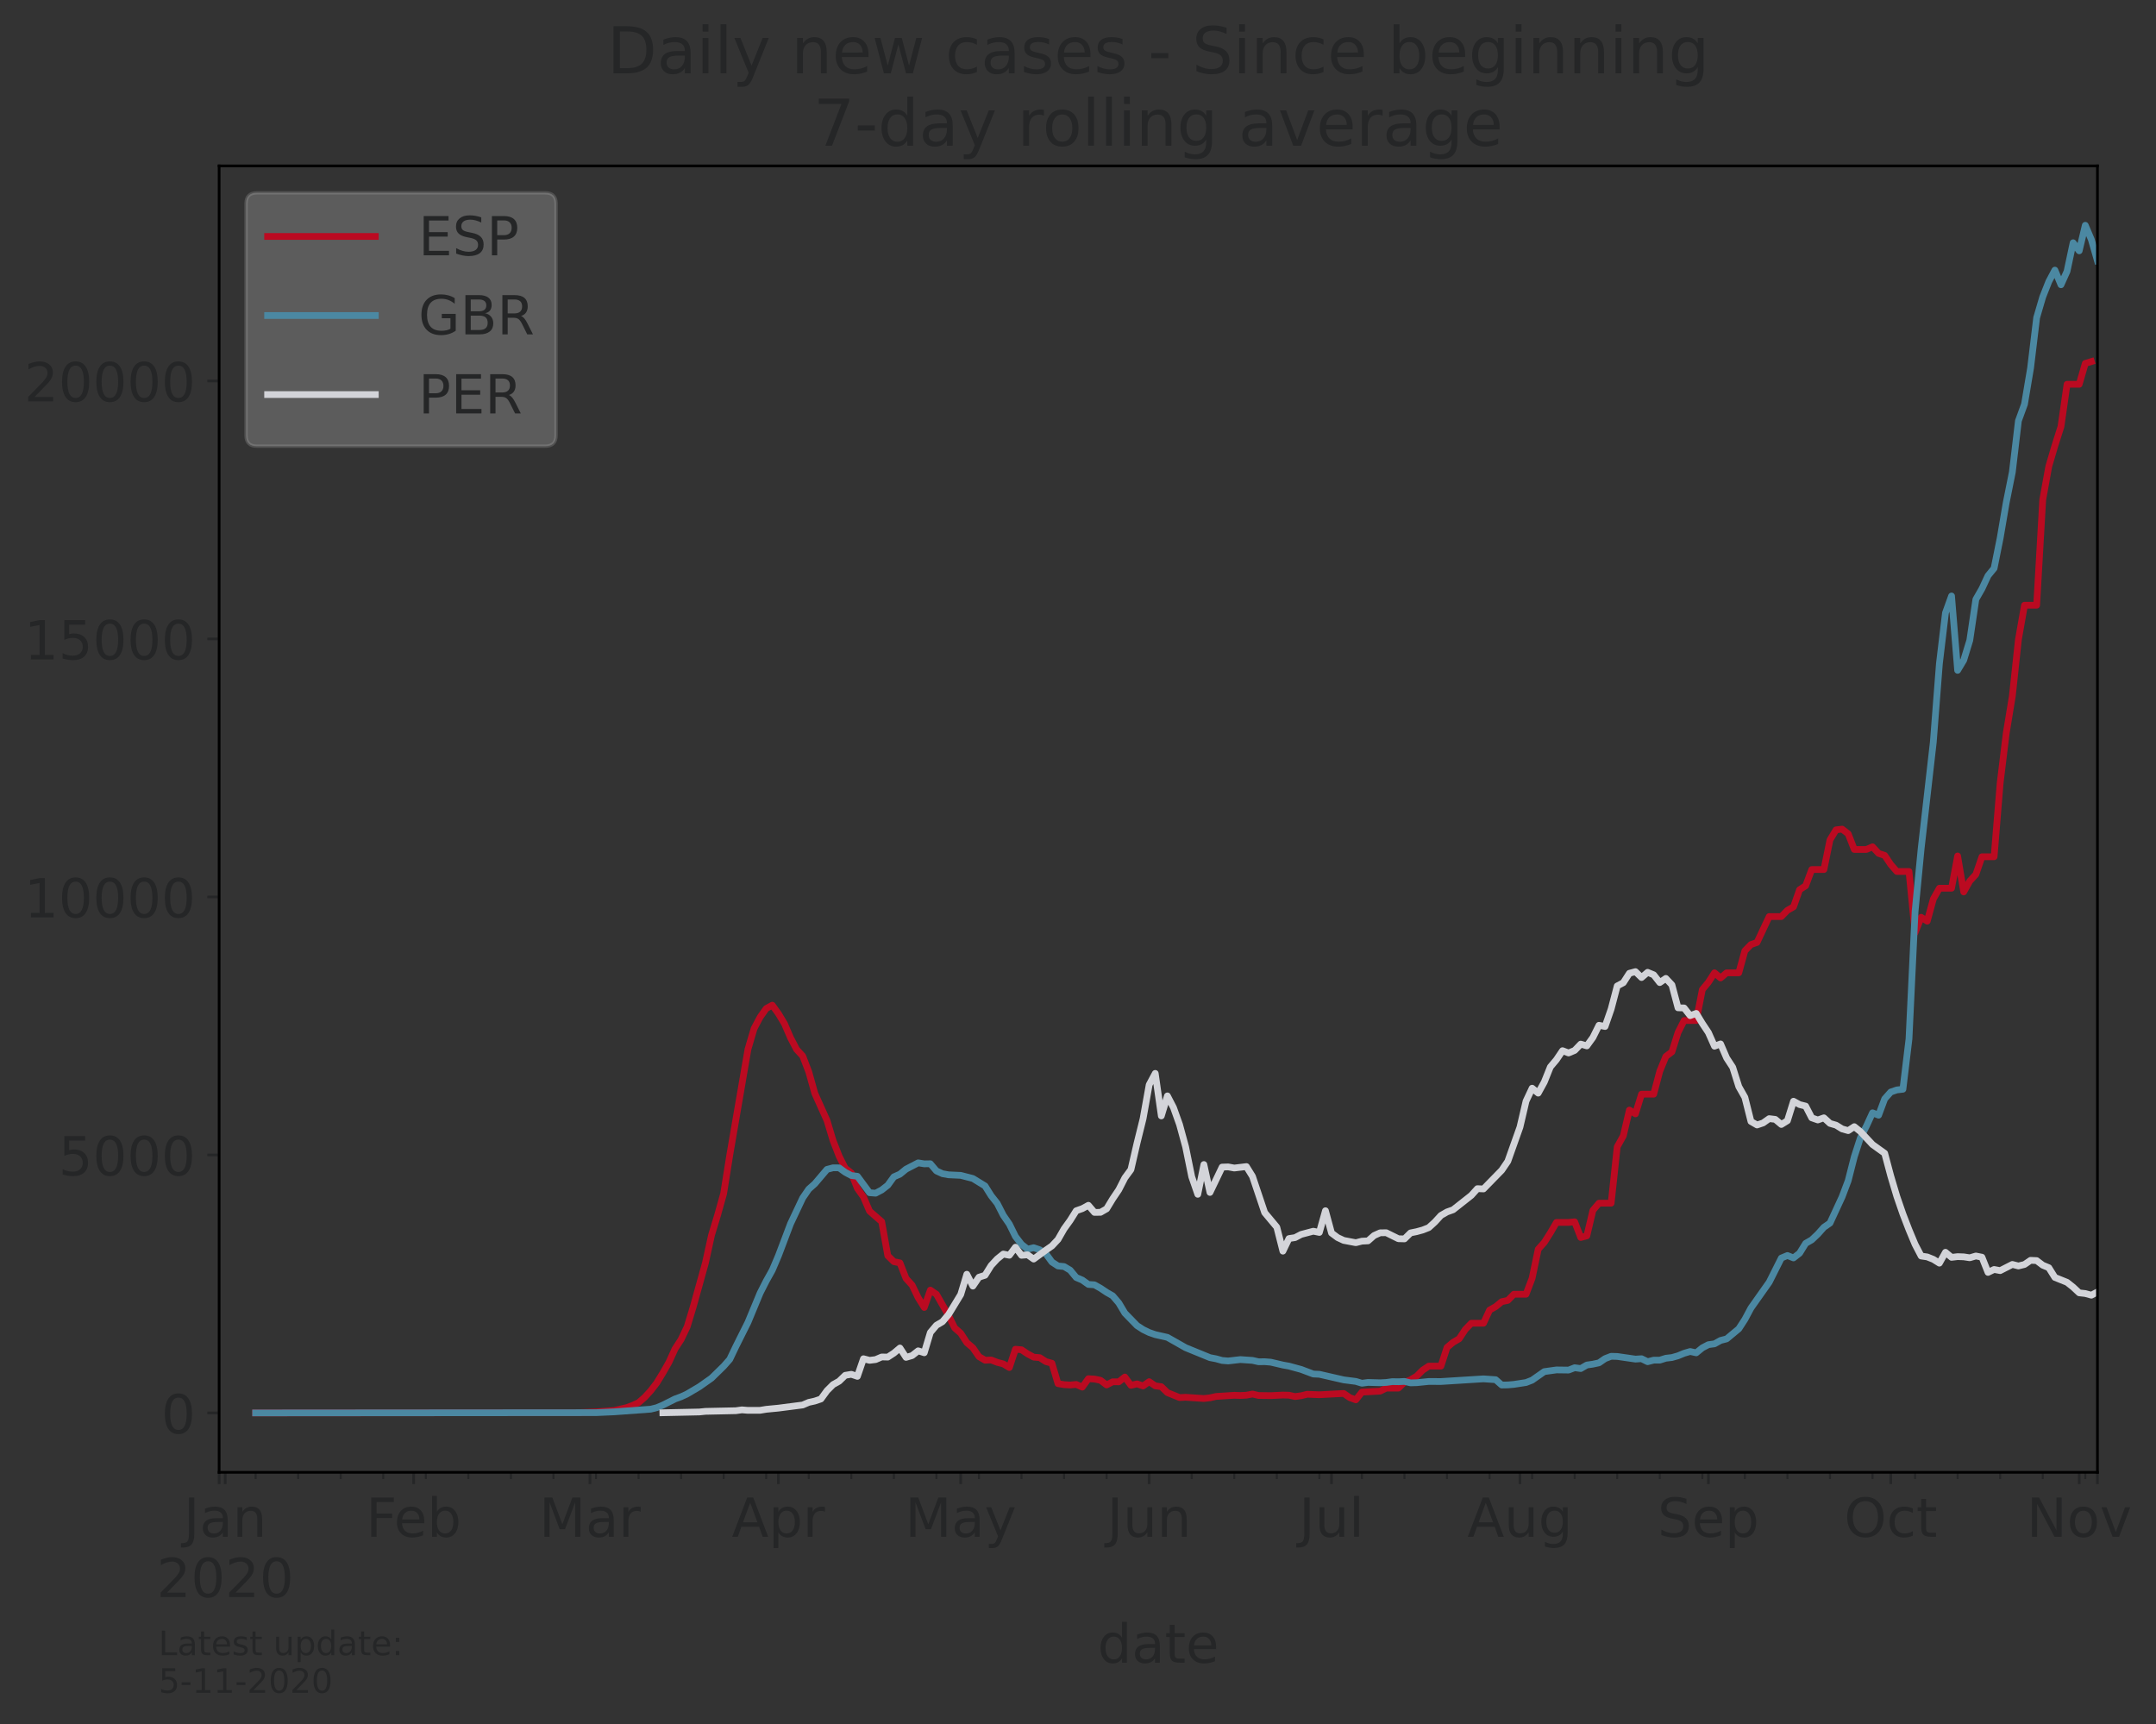 <?xml version="1.0" encoding="utf-8" standalone="no"?>
<!DOCTYPE svg PUBLIC "-//W3C//DTD SVG 1.1//EN"
  "http://www.w3.org/Graphics/SVG/1.1/DTD/svg11.dtd">
<!-- Created with matplotlib (https://matplotlib.org/) -->
<svg height="512.168pt" version="1.1" viewBox="0 0 640.498 512.168" width="640.498pt" xmlns="http://www.w3.org/2000/svg" xmlns:xlink="http://www.w3.org/1999/xlink">
 <rect x="0" y="0" width="640.498" height="512.168" fill="#333333" stroke="none"/>
 <defs>
  <style type="text/css">*{stroke-linecap:butt;stroke-linejoin:round;}</style>
 </defs>
 <g id="figure_1">
  <g id="patch_1">
   <path d="M 0 512.168 
L 640.498 512.168 
L 640.498 0 
L 0 0 
z
" style="fill:none;"/>
  </g>
  <g id="axes_1">
   <g id="patch_2">
    <path d="M 65.1 437.369 
L 623.1 437.369 
L 623.1 49.289 
L 65.1 49.289 
z
" style="fill:none;"/>
   </g>
   <g id="matplotlib.axis_1">
    <g id="xtick_1">
     <g id="line2d_1">
      <defs>
       <path d="M 0 0 
L 0 3.5 
" id="meae1053712" style="stroke:#252627;stroke-width:0.8;"/>
      </defs>
      <g>
       <use style="fill:#252627;stroke:#252627;stroke-width:0.8;" x="65.1" xlink:href="#meae1053712" y="437.369"/>
      </g>
     </g>
    </g>
    <g id="xtick_2">
     <g id="line2d_2">
      <g>
       <use style="fill:#252627;stroke:#252627;stroke-width:0.8;" x="66.906" xlink:href="#meae1053712" y="437.369"/>
      </g>
     </g>
     <g id="text_1">
      <!-- Jan -->
      <g style="fill:#252627;" transform="translate(54.573 456.526)scale(0.16 -0.16)">
       <defs>
        <path d="M 9.812 72.906 
L 19.672 72.906 
L 19.672 5.078 
Q 19.672 -8.109 14.672 -14.062 
Q 9.672 -20.016 -1.422 -20.016 
L -5.172 -20.016 
L -5.172 -11.719 
L -2.094 -11.719 
Q 4.438 -11.719 7.125 -8.047 
Q 9.812 -4.391 9.812 5.078 
z
" id="DejaVuSans-74"/>
        <path d="M 34.281 27.484 
Q 23.391 27.484 19.188 25 
Q 14.984 22.516 14.984 16.5 
Q 14.984 11.719 18.141 8.906 
Q 21.297 6.109 26.703 6.109 
Q 34.188 6.109 38.703 11.406 
Q 43.219 16.703 43.219 25.484 
L 43.219 27.484 
z
M 52.203 31.203 
L 52.203 0 
L 43.219 0 
L 43.219 8.297 
Q 40.141 3.328 35.547 0.953 
Q 30.953 -1.422 24.312 -1.422 
Q 15.922 -1.422 10.953 3.297 
Q 6 8.016 6 15.922 
Q 6 25.141 12.172 29.828 
Q 18.359 34.516 30.609 34.516 
L 43.219 34.516 
L 43.219 35.406 
Q 43.219 41.609 39.141 45 
Q 35.062 48.391 27.688 48.391 
Q 23 48.391 18.547 47.266 
Q 14.109 46.141 10.016 43.891 
L 10.016 52.203 
Q 14.938 54.109 19.578 55.047 
Q 24.219 56 28.609 56 
Q 40.484 56 46.344 49.844 
Q 52.203 43.703 52.203 31.203 
z
" id="DejaVuSans-97"/>
        <path d="M 54.891 33.016 
L 54.891 0 
L 45.906 0 
L 45.906 32.719 
Q 45.906 40.484 42.875 44.328 
Q 39.844 48.188 33.797 48.188 
Q 26.516 48.188 22.312 43.547 
Q 18.109 38.922 18.109 30.906 
L 18.109 0 
L 9.078 0 
L 9.078 54.688 
L 18.109 54.688 
L 18.109 46.188 
Q 21.344 51.125 25.703 53.562 
Q 30.078 56 35.797 56 
Q 45.219 56 50.047 50.172 
Q 54.891 44.344 54.891 33.016 
z
" id="DejaVuSans-110"/>
       </defs>
       <use xlink:href="#DejaVuSans-74"/>
       <use x="29.492" xlink:href="#DejaVuSans-97"/>
       <use x="90.771" xlink:href="#DejaVuSans-110"/>
      </g>
      <!-- 2020 -->
      <g style="fill:#252627;" transform="translate(46.546 474.443)scale(0.16 -0.16)">
       <defs>
        <path d="M 19.188 8.297 
L 53.609 8.297 
L 53.609 0 
L 7.328 0 
L 7.328 8.297 
Q 12.938 14.109 22.625 23.891 
Q 32.328 33.688 34.812 36.531 
Q 39.547 41.844 41.422 45.531 
Q 43.312 49.219 43.312 52.781 
Q 43.312 58.594 39.234 62.25 
Q 35.156 65.922 28.609 65.922 
Q 23.969 65.922 18.812 64.312 
Q 13.672 62.703 7.812 59.422 
L 7.812 69.391 
Q 13.766 71.781 18.938 73 
Q 24.125 74.219 28.422 74.219 
Q 39.75 74.219 46.484 68.547 
Q 53.219 62.891 53.219 53.422 
Q 53.219 48.922 51.531 44.891 
Q 49.859 40.875 45.406 35.406 
Q 44.188 33.984 37.641 27.219 
Q 31.109 20.453 19.188 8.297 
z
" id="DejaVuSans-50"/>
        <path d="M 31.781 66.406 
Q 24.172 66.406 20.328 58.906 
Q 16.5 51.422 16.5 36.375 
Q 16.5 21.391 20.328 13.891 
Q 24.172 6.391 31.781 6.391 
Q 39.453 6.391 43.281 13.891 
Q 47.125 21.391 47.125 36.375 
Q 47.125 51.422 43.281 58.906 
Q 39.453 66.406 31.781 66.406 
z
M 31.781 74.219 
Q 44.047 74.219 50.516 64.516 
Q 56.984 54.828 56.984 36.375 
Q 56.984 17.969 50.516 8.266 
Q 44.047 -1.422 31.781 -1.422 
Q 19.531 -1.422 13.062 8.266 
Q 6.594 17.969 6.594 36.375 
Q 6.594 54.828 13.062 64.516 
Q 19.531 74.219 31.781 74.219 
z
" id="DejaVuSans-48"/>
       </defs>
       <use xlink:href="#DejaVuSans-50"/>
       <use x="63.623" xlink:href="#DejaVuSans-48"/>
       <use x="127.246" xlink:href="#DejaVuSans-50"/>
       <use x="190.869" xlink:href="#DejaVuSans-48"/>
      </g>
     </g>
    </g>
    <g id="xtick_3">
     <g id="line2d_3">
      <g>
       <use style="fill:#252627;stroke:#252627;stroke-width:0.8;" x="122.886" xlink:href="#meae1053712" y="437.369"/>
      </g>
     </g>
     <g id="text_2">
      <!-- Feb -->
      <g style="fill:#252627;" transform="translate(108.724 456.526)scale(0.16 -0.16)">
       <defs>
        <path d="M 9.812 72.906 
L 51.703 72.906 
L 51.703 64.594 
L 19.672 64.594 
L 19.672 43.109 
L 48.578 43.109 
L 48.578 34.812 
L 19.672 34.812 
L 19.672 0 
L 9.812 0 
z
" id="DejaVuSans-70"/>
        <path d="M 56.203 29.594 
L 56.203 25.203 
L 14.891 25.203 
Q 15.484 15.922 20.484 11.062 
Q 25.484 6.203 34.422 6.203 
Q 39.594 6.203 44.453 7.469 
Q 49.312 8.734 54.109 11.281 
L 54.109 2.781 
Q 49.266 0.734 44.188 -0.344 
Q 39.109 -1.422 33.891 -1.422 
Q 20.797 -1.422 13.156 6.188 
Q 5.516 13.812 5.516 26.812 
Q 5.516 40.234 12.766 48.109 
Q 20.016 56 32.328 56 
Q 43.359 56 49.781 48.891 
Q 56.203 41.797 56.203 29.594 
z
M 47.219 32.234 
Q 47.125 39.594 43.094 43.984 
Q 39.062 48.391 32.422 48.391 
Q 24.906 48.391 20.391 44.141 
Q 15.875 39.891 15.188 32.172 
z
" id="DejaVuSans-101"/>
        <path d="M 48.688 27.297 
Q 48.688 37.203 44.609 42.844 
Q 40.531 48.484 33.406 48.484 
Q 26.266 48.484 22.188 42.844 
Q 18.109 37.203 18.109 27.297 
Q 18.109 17.391 22.188 11.75 
Q 26.266 6.109 33.406 6.109 
Q 40.531 6.109 44.609 11.75 
Q 48.688 17.391 48.688 27.297 
z
M 18.109 46.391 
Q 20.953 51.266 25.266 53.625 
Q 29.594 56 35.594 56 
Q 45.562 56 51.781 48.094 
Q 58.016 40.188 58.016 27.297 
Q 58.016 14.406 51.781 6.484 
Q 45.562 -1.422 35.594 -1.422 
Q 29.594 -1.422 25.266 0.953 
Q 20.953 3.328 18.109 8.203 
L 18.109 0 
L 9.078 0 
L 9.078 75.984 
L 18.109 75.984 
z
" id="DejaVuSans-98"/>
       </defs>
       <use xlink:href="#DejaVuSans-70"/>
       <use x="52.02" xlink:href="#DejaVuSans-101"/>
       <use x="113.543" xlink:href="#DejaVuSans-98"/>
      </g>
     </g>
    </g>
    <g id="xtick_4">
     <g id="line2d_4">
      <g>
       <use style="fill:#252627;stroke:#252627;stroke-width:0.8;" x="175.255" xlink:href="#meae1053712" y="437.369"/>
      </g>
     </g>
     <g id="text_3">
      <!-- Mar -->
      <g style="fill:#252627;" transform="translate(160.162 456.526)scale(0.16 -0.16)">
       <defs>
        <path d="M 9.812 72.906 
L 24.516 72.906 
L 43.109 23.297 
L 61.812 72.906 
L 76.516 72.906 
L 76.516 0 
L 66.891 0 
L 66.891 64.016 
L 48.094 14.016 
L 38.188 14.016 
L 19.391 64.016 
L 19.391 0 
L 9.812 0 
z
" id="DejaVuSans-77"/>
        <path d="M 41.109 46.297 
Q 39.594 47.172 37.812 47.578 
Q 36.031 48 33.891 48 
Q 26.266 48 22.188 43.047 
Q 18.109 38.094 18.109 28.812 
L 18.109 0 
L 9.078 0 
L 9.078 54.688 
L 18.109 54.688 
L 18.109 46.188 
Q 20.953 51.172 25.484 53.578 
Q 30.031 56 36.531 56 
Q 37.453 56 38.578 55.875 
Q 39.703 55.766 41.062 55.516 
z
" id="DejaVuSans-114"/>
       </defs>
       <use xlink:href="#DejaVuSans-77"/>
       <use x="86.279" xlink:href="#DejaVuSans-97"/>
       <use x="147.559" xlink:href="#DejaVuSans-114"/>
      </g>
     </g>
    </g>
    <g id="xtick_5">
     <g id="line2d_5">
      <g>
       <use style="fill:#252627;stroke:#252627;stroke-width:0.8;" x="231.236" xlink:href="#meae1053712" y="437.369"/>
      </g>
     </g>
     <g id="text_4">
      <!-- Apr -->
      <g style="fill:#252627;" transform="translate(217.396 456.526)scale(0.16 -0.16)">
       <defs>
        <path d="M 34.188 63.188 
L 20.797 26.906 
L 47.609 26.906 
z
M 28.609 72.906 
L 39.797 72.906 
L 67.578 0 
L 57.328 0 
L 50.688 18.703 
L 17.828 18.703 
L 11.188 0 
L 0.781 0 
z
" id="DejaVuSans-65"/>
        <path d="M 18.109 8.203 
L 18.109 -20.797 
L 9.078 -20.797 
L 9.078 54.688 
L 18.109 54.688 
L 18.109 46.391 
Q 20.953 51.266 25.266 53.625 
Q 29.594 56 35.594 56 
Q 45.562 56 51.781 48.094 
Q 58.016 40.188 58.016 27.297 
Q 58.016 14.406 51.781 6.484 
Q 45.562 -1.422 35.594 -1.422 
Q 29.594 -1.422 25.266 0.953 
Q 20.953 3.328 18.109 8.203 
z
M 48.688 27.297 
Q 48.688 37.203 44.609 42.844 
Q 40.531 48.484 33.406 48.484 
Q 26.266 48.484 22.188 42.844 
Q 18.109 37.203 18.109 27.297 
Q 18.109 17.391 22.188 11.75 
Q 26.266 6.109 33.406 6.109 
Q 40.531 6.109 44.609 11.75 
Q 48.688 17.391 48.688 27.297 
z
" id="DejaVuSans-112"/>
       </defs>
       <use xlink:href="#DejaVuSans-65"/>
       <use x="68.408" xlink:href="#DejaVuSans-112"/>
       <use x="131.885" xlink:href="#DejaVuSans-114"/>
      </g>
     </g>
    </g>
    <g id="xtick_6">
     <g id="line2d_6">
      <g>
       <use style="fill:#252627;stroke:#252627;stroke-width:0.8;" x="285.411" xlink:href="#meae1053712" y="437.369"/>
      </g>
     </g>
     <g id="text_5">
      <!-- May -->
      <g style="fill:#252627;" transform="translate(268.871 456.526)scale(0.16 -0.16)">
       <defs>
        <path d="M 32.172 -5.078 
Q 28.375 -14.844 24.75 -17.812 
Q 21.141 -20.797 15.094 -20.797 
L 7.906 -20.797 
L 7.906 -13.281 
L 13.188 -13.281 
Q 16.891 -13.281 18.938 -11.516 
Q 21 -9.766 23.484 -3.219 
L 25.094 0.875 
L 2.984 54.688 
L 12.5 54.688 
L 29.594 11.922 
L 46.688 54.688 
L 56.203 54.688 
z
" id="DejaVuSans-121"/>
       </defs>
       <use xlink:href="#DejaVuSans-77"/>
       <use x="86.279" xlink:href="#DejaVuSans-97"/>
       <use x="147.559" xlink:href="#DejaVuSans-121"/>
      </g>
     </g>
    </g>
    <g id="xtick_7">
     <g id="line2d_7">
      <g>
       <use style="fill:#252627;stroke:#252627;stroke-width:0.8;" x="341.391" xlink:href="#meae1053712" y="437.369"/>
      </g>
     </g>
     <g id="text_6">
      <!-- Jun -->
      <g style="fill:#252627;" transform="translate(328.891 456.526)scale(0.16 -0.16)">
       <defs>
        <path d="M 8.5 21.578 
L 8.5 54.688 
L 17.484 54.688 
L 17.484 21.922 
Q 17.484 14.156 20.5 10.266 
Q 23.531 6.391 29.594 6.391 
Q 36.859 6.391 41.078 11.031 
Q 45.312 15.672 45.312 23.688 
L 45.312 54.688 
L 54.297 54.688 
L 54.297 0 
L 45.312 0 
L 45.312 8.406 
Q 42.047 3.422 37.719 1 
Q 33.406 -1.422 27.688 -1.422 
Q 18.266 -1.422 13.375 4.438 
Q 8.5 10.297 8.5 21.578 
z
M 31.109 56 
z
" id="DejaVuSans-117"/>
       </defs>
       <use xlink:href="#DejaVuSans-74"/>
       <use x="29.492" xlink:href="#DejaVuSans-117"/>
       <use x="92.871" xlink:href="#DejaVuSans-110"/>
      </g>
     </g>
    </g>
    <g id="xtick_8">
     <g id="line2d_8">
      <g>
       <use style="fill:#252627;stroke:#252627;stroke-width:0.8;" x="395.566" xlink:href="#meae1053712" y="437.369"/>
      </g>
     </g>
     <g id="text_7">
      <!-- Jul -->
      <g style="fill:#252627;" transform="translate(385.914 456.526)scale(0.16 -0.16)">
       <defs>
        <path d="M 9.422 75.984 
L 18.406 75.984 
L 18.406 0 
L 9.422 0 
z
" id="DejaVuSans-108"/>
       </defs>
       <use xlink:href="#DejaVuSans-74"/>
       <use x="29.492" xlink:href="#DejaVuSans-117"/>
       <use x="92.871" xlink:href="#DejaVuSans-108"/>
      </g>
     </g>
    </g>
    <g id="xtick_9">
     <g id="line2d_9">
      <g>
       <use style="fill:#252627;stroke:#252627;stroke-width:0.8;" x="451.547" xlink:href="#meae1053712" y="437.369"/>
      </g>
     </g>
     <g id="text_8">
      <!-- Aug -->
      <g style="fill:#252627;" transform="translate(435.925 456.526)scale(0.16 -0.16)">
       <defs>
        <path d="M 45.406 27.984 
Q 45.406 37.75 41.375 43.109 
Q 37.359 48.484 30.078 48.484 
Q 22.859 48.484 18.828 43.109 
Q 14.797 37.75 14.797 27.984 
Q 14.797 18.266 18.828 12.891 
Q 22.859 7.516 30.078 7.516 
Q 37.359 7.516 41.375 12.891 
Q 45.406 18.266 45.406 27.984 
z
M 54.391 6.781 
Q 54.391 -7.172 48.188 -13.984 
Q 42 -20.797 29.203 -20.797 
Q 24.469 -20.797 20.266 -20.094 
Q 16.062 -19.391 12.109 -17.922 
L 12.109 -9.188 
Q 16.062 -11.328 19.922 -12.344 
Q 23.781 -13.375 27.781 -13.375 
Q 36.625 -13.375 41.016 -8.766 
Q 45.406 -4.156 45.406 5.172 
L 45.406 9.625 
Q 42.625 4.781 38.281 2.391 
Q 33.938 0 27.875 0 
Q 17.828 0 11.672 7.656 
Q 5.516 15.328 5.516 27.984 
Q 5.516 40.672 11.672 48.328 
Q 17.828 56 27.875 56 
Q 33.938 56 38.281 53.609 
Q 42.625 51.219 45.406 46.391 
L 45.406 54.688 
L 54.391 54.688 
z
" id="DejaVuSans-103"/>
       </defs>
       <use xlink:href="#DejaVuSans-65"/>
       <use x="68.408" xlink:href="#DejaVuSans-117"/>
       <use x="131.787" xlink:href="#DejaVuSans-103"/>
      </g>
     </g>
    </g>
    <g id="xtick_10">
     <g id="line2d_10">
      <g>
       <use style="fill:#252627;stroke:#252627;stroke-width:0.8;" x="507.527" xlink:href="#meae1053712" y="437.369"/>
      </g>
     </g>
     <g id="text_9">
      <!-- Sep -->
      <g style="fill:#252627;" transform="translate(492.447 456.526)scale(0.16 -0.16)">
       <defs>
        <path d="M 53.516 70.516 
L 53.516 60.891 
Q 47.906 63.578 42.922 64.891 
Q 37.938 66.219 33.297 66.219 
Q 25.25 66.219 20.875 63.094 
Q 16.5 59.969 16.5 54.203 
Q 16.5 49.359 19.406 46.891 
Q 22.312 44.438 30.422 42.922 
L 36.375 41.703 
Q 47.406 39.594 52.656 34.297 
Q 57.906 29 57.906 20.125 
Q 57.906 9.516 50.797 4.047 
Q 43.703 -1.422 29.984 -1.422 
Q 24.812 -1.422 18.969 -0.25 
Q 13.141 0.922 6.891 3.219 
L 6.891 13.375 
Q 12.891 10.016 18.656 8.297 
Q 24.422 6.594 29.984 6.594 
Q 38.422 6.594 43.016 9.906 
Q 47.609 13.234 47.609 19.391 
Q 47.609 24.75 44.312 27.781 
Q 41.016 30.812 33.5 32.328 
L 27.484 33.5 
Q 16.453 35.688 11.516 40.375 
Q 6.594 45.062 6.594 53.422 
Q 6.594 63.094 13.406 68.656 
Q 20.219 74.219 32.172 74.219 
Q 37.312 74.219 42.625 73.281 
Q 47.953 72.359 53.516 70.516 
z
" id="DejaVuSans-83"/>
       </defs>
       <use xlink:href="#DejaVuSans-83"/>
       <use x="63.477" xlink:href="#DejaVuSans-101"/>
       <use x="125" xlink:href="#DejaVuSans-112"/>
      </g>
     </g>
    </g>
    <g id="xtick_11">
     <g id="line2d_11">
      <g>
       <use style="fill:#252627;stroke:#252627;stroke-width:0.8;" x="561.702" xlink:href="#meae1053712" y="437.369"/>
      </g>
     </g>
     <g id="text_10">
      <!-- Oct -->
      <g style="fill:#252627;" transform="translate(547.869 456.526)scale(0.16 -0.16)">
       <defs>
        <path d="M 39.406 66.219 
Q 28.656 66.219 22.328 58.203 
Q 16.016 50.203 16.016 36.375 
Q 16.016 22.609 22.328 14.594 
Q 28.656 6.594 39.406 6.594 
Q 50.141 6.594 56.422 14.594 
Q 62.703 22.609 62.703 36.375 
Q 62.703 50.203 56.422 58.203 
Q 50.141 66.219 39.406 66.219 
z
M 39.406 74.219 
Q 54.734 74.219 63.906 63.938 
Q 73.094 53.656 73.094 36.375 
Q 73.094 19.141 63.906 8.859 
Q 54.734 -1.422 39.406 -1.422 
Q 24.031 -1.422 14.812 8.828 
Q 5.609 19.094 5.609 36.375 
Q 5.609 53.656 14.812 63.938 
Q 24.031 74.219 39.406 74.219 
z
" id="DejaVuSans-79"/>
        <path d="M 48.781 52.594 
L 48.781 44.188 
Q 44.969 46.297 41.141 47.344 
Q 37.312 48.391 33.406 48.391 
Q 24.656 48.391 19.812 42.844 
Q 14.984 37.312 14.984 27.297 
Q 14.984 17.281 19.812 11.734 
Q 24.656 6.203 33.406 6.203 
Q 37.312 6.203 41.141 7.25 
Q 44.969 8.297 48.781 10.406 
L 48.781 2.094 
Q 45.016 0.344 40.984 -0.531 
Q 36.969 -1.422 32.422 -1.422 
Q 20.062 -1.422 12.781 6.344 
Q 5.516 14.109 5.516 27.297 
Q 5.516 40.672 12.859 48.328 
Q 20.219 56 33.016 56 
Q 37.156 56 41.109 55.141 
Q 45.062 54.297 48.781 52.594 
z
" id="DejaVuSans-99"/>
        <path d="M 18.312 70.219 
L 18.312 54.688 
L 36.812 54.688 
L 36.812 47.703 
L 18.312 47.703 
L 18.312 18.016 
Q 18.312 11.328 20.141 9.422 
Q 21.969 7.516 27.594 7.516 
L 36.812 7.516 
L 36.812 0 
L 27.594 0 
Q 17.188 0 13.234 3.875 
Q 9.281 7.766 9.281 18.016 
L 9.281 47.703 
L 2.688 47.703 
L 2.688 54.688 
L 9.281 54.688 
L 9.281 70.219 
z
" id="DejaVuSans-116"/>
       </defs>
       <use xlink:href="#DejaVuSans-79"/>
       <use x="78.711" xlink:href="#DejaVuSans-99"/>
       <use x="133.691" xlink:href="#DejaVuSans-116"/>
      </g>
     </g>
    </g>
    <g id="xtick_12">
     <g id="line2d_12">
      <g>
       <use style="fill:#252627;stroke:#252627;stroke-width:0.8;" x="617.683" xlink:href="#meae1053712" y="437.369"/>
      </g>
     </g>
     <g id="text_11">
      <!-- Nov -->
      <g style="fill:#252627;" transform="translate(602.068 456.526)scale(0.16 -0.16)">
       <defs>
        <path d="M 9.812 72.906 
L 23.094 72.906 
L 55.422 11.922 
L 55.422 72.906 
L 64.984 72.906 
L 64.984 0 
L 51.703 0 
L 19.391 60.984 
L 19.391 0 
L 9.812 0 
z
" id="DejaVuSans-78"/>
        <path d="M 30.609 48.391 
Q 23.391 48.391 19.188 42.75 
Q 14.984 37.109 14.984 27.297 
Q 14.984 17.484 19.156 11.844 
Q 23.344 6.203 30.609 6.203 
Q 37.797 6.203 41.984 11.859 
Q 46.188 17.531 46.188 27.297 
Q 46.188 37.016 41.984 42.703 
Q 37.797 48.391 30.609 48.391 
z
M 30.609 56 
Q 42.328 56 49.016 48.375 
Q 55.719 40.766 55.719 27.297 
Q 55.719 13.875 49.016 6.219 
Q 42.328 -1.422 30.609 -1.422 
Q 18.844 -1.422 12.172 6.219 
Q 5.516 13.875 5.516 27.297 
Q 5.516 40.766 12.172 48.375 
Q 18.844 56 30.609 56 
z
" id="DejaVuSans-111"/>
        <path d="M 2.984 54.688 
L 12.5 54.688 
L 29.594 8.797 
L 46.688 54.688 
L 56.203 54.688 
L 35.688 0 
L 23.484 0 
z
" id="DejaVuSans-118"/>
       </defs>
       <use xlink:href="#DejaVuSans-78"/>
       <use x="74.805" xlink:href="#DejaVuSans-111"/>
       <use x="135.986" xlink:href="#DejaVuSans-118"/>
      </g>
     </g>
    </g>
    <g id="xtick_13">
     <g id="line2d_13">
      <g>
       <use style="fill:#252627;stroke:#252627;stroke-width:0.8;" x="623.1" xlink:href="#meae1053712" y="437.369"/>
      </g>
     </g>
    </g>
    <g id="xtick_14">
     <g id="line2d_14">
      <defs>
       <path d="M 0 0 
L 0 2 
" id="mfe8383de78" style="stroke:#252627;stroke-width:0.6;"/>
      </defs>
      <g>
       <use style="fill:#252627;stroke:#252627;stroke-width:0.6;" x="75.935" xlink:href="#mfe8383de78" y="437.369"/>
      </g>
     </g>
    </g>
    <g id="xtick_15">
     <g id="line2d_15">
      <g>
       <use style="fill:#252627;stroke:#252627;stroke-width:0.6;" x="88.576" xlink:href="#mfe8383de78" y="437.369"/>
      </g>
     </g>
    </g>
    <g id="xtick_16">
     <g id="line2d_16">
      <g>
       <use style="fill:#252627;stroke:#252627;stroke-width:0.6;" x="101.217" xlink:href="#mfe8383de78" y="437.369"/>
      </g>
     </g>
    </g>
    <g id="xtick_17">
     <g id="line2d_17">
      <g>
       <use style="fill:#252627;stroke:#252627;stroke-width:0.6;" x="113.857" xlink:href="#mfe8383de78" y="437.369"/>
      </g>
     </g>
    </g>
    <g id="xtick_18">
     <g id="line2d_18">
      <g>
       <use style="fill:#252627;stroke:#252627;stroke-width:0.6;" x="126.498" xlink:href="#mfe8383de78" y="437.369"/>
      </g>
     </g>
    </g>
    <g id="xtick_19">
     <g id="line2d_19">
      <g>
       <use style="fill:#252627;stroke:#252627;stroke-width:0.6;" x="139.139" xlink:href="#mfe8383de78" y="437.369"/>
      </g>
     </g>
    </g>
    <g id="xtick_20">
     <g id="line2d_20">
      <g>
       <use style="fill:#252627;stroke:#252627;stroke-width:0.6;" x="151.78" xlink:href="#mfe8383de78" y="437.369"/>
      </g>
     </g>
    </g>
    <g id="xtick_21">
     <g id="line2d_21">
      <g>
       <use style="fill:#252627;stroke:#252627;stroke-width:0.6;" x="164.42" xlink:href="#mfe8383de78" y="437.369"/>
      </g>
     </g>
    </g>
    <g id="xtick_22">
     <g id="line2d_22">
      <g>
       <use style="fill:#252627;stroke:#252627;stroke-width:0.6;" x="177.061" xlink:href="#mfe8383de78" y="437.369"/>
      </g>
     </g>
    </g>
    <g id="xtick_23">
     <g id="line2d_23">
      <g>
       <use style="fill:#252627;stroke:#252627;stroke-width:0.6;" x="189.702" xlink:href="#mfe8383de78" y="437.369"/>
      </g>
     </g>
    </g>
    <g id="xtick_24">
     <g id="line2d_24">
      <g>
       <use style="fill:#252627;stroke:#252627;stroke-width:0.6;" x="202.343" xlink:href="#mfe8383de78" y="437.369"/>
      </g>
     </g>
    </g>
    <g id="xtick_25">
     <g id="line2d_25">
      <g>
       <use style="fill:#252627;stroke:#252627;stroke-width:0.6;" x="214.983" xlink:href="#mfe8383de78" y="437.369"/>
      </g>
     </g>
    </g>
    <g id="xtick_26">
     <g id="line2d_26">
      <g>
       <use style="fill:#252627;stroke:#252627;stroke-width:0.6;" x="227.624" xlink:href="#mfe8383de78" y="437.369"/>
      </g>
     </g>
    </g>
    <g id="xtick_27">
     <g id="line2d_27">
      <g>
       <use style="fill:#252627;stroke:#252627;stroke-width:0.6;" x="240.265" xlink:href="#mfe8383de78" y="437.369"/>
      </g>
     </g>
    </g>
    <g id="xtick_28">
     <g id="line2d_28">
      <g>
       <use style="fill:#252627;stroke:#252627;stroke-width:0.6;" x="252.906" xlink:href="#mfe8383de78" y="437.369"/>
      </g>
     </g>
    </g>
    <g id="xtick_29">
     <g id="line2d_29">
      <g>
       <use style="fill:#252627;stroke:#252627;stroke-width:0.6;" x="265.547" xlink:href="#mfe8383de78" y="437.369"/>
      </g>
     </g>
    </g>
    <g id="xtick_30">
     <g id="line2d_30">
      <g>
       <use style="fill:#252627;stroke:#252627;stroke-width:0.6;" x="278.187" xlink:href="#mfe8383de78" y="437.369"/>
      </g>
     </g>
    </g>
    <g id="xtick_31">
     <g id="line2d_31">
      <g>
       <use style="fill:#252627;stroke:#252627;stroke-width:0.6;" x="290.828" xlink:href="#mfe8383de78" y="437.369"/>
      </g>
     </g>
    </g>
    <g id="xtick_32">
     <g id="line2d_32">
      <g>
       <use style="fill:#252627;stroke:#252627;stroke-width:0.6;" x="303.469" xlink:href="#mfe8383de78" y="437.369"/>
      </g>
     </g>
    </g>
    <g id="xtick_33">
     <g id="line2d_33">
      <g>
       <use style="fill:#252627;stroke:#252627;stroke-width:0.6;" x="316.11" xlink:href="#mfe8383de78" y="437.369"/>
      </g>
     </g>
    </g>
    <g id="xtick_34">
     <g id="line2d_34">
      <g>
       <use style="fill:#252627;stroke:#252627;stroke-width:0.6;" x="328.75" xlink:href="#mfe8383de78" y="437.369"/>
      </g>
     </g>
    </g>
    <g id="xtick_35">
     <g id="line2d_35">
      <g>
       <use style="fill:#252627;stroke:#252627;stroke-width:0.6;" x="354.032" xlink:href="#mfe8383de78" y="437.369"/>
      </g>
     </g>
    </g>
    <g id="xtick_36">
     <g id="line2d_36">
      <g>
       <use style="fill:#252627;stroke:#252627;stroke-width:0.6;" x="366.673" xlink:href="#mfe8383de78" y="437.369"/>
      </g>
     </g>
    </g>
    <g id="xtick_37">
     <g id="line2d_37">
      <g>
       <use style="fill:#252627;stroke:#252627;stroke-width:0.6;" x="379.314" xlink:href="#mfe8383de78" y="437.369"/>
      </g>
     </g>
    </g>
    <g id="xtick_38">
     <g id="line2d_38">
      <g>
       <use style="fill:#252627;stroke:#252627;stroke-width:0.6;" x="391.954" xlink:href="#mfe8383de78" y="437.369"/>
      </g>
     </g>
    </g>
    <g id="xtick_39">
     <g id="line2d_39">
      <g>
       <use style="fill:#252627;stroke:#252627;stroke-width:0.6;" x="404.595" xlink:href="#mfe8383de78" y="437.369"/>
      </g>
     </g>
    </g>
    <g id="xtick_40">
     <g id="line2d_40">
      <g>
       <use style="fill:#252627;stroke:#252627;stroke-width:0.6;" x="417.236" xlink:href="#mfe8383de78" y="437.369"/>
      </g>
     </g>
    </g>
    <g id="xtick_41">
     <g id="line2d_41">
      <g>
       <use style="fill:#252627;stroke:#252627;stroke-width:0.6;" x="429.877" xlink:href="#mfe8383de78" y="437.369"/>
      </g>
     </g>
    </g>
    <g id="xtick_42">
     <g id="line2d_42">
      <g>
       <use style="fill:#252627;stroke:#252627;stroke-width:0.6;" x="442.517" xlink:href="#mfe8383de78" y="437.369"/>
      </g>
     </g>
    </g>
    <g id="xtick_43">
     <g id="line2d_43">
      <g>
       <use style="fill:#252627;stroke:#252627;stroke-width:0.6;" x="455.158" xlink:href="#mfe8383de78" y="437.369"/>
      </g>
     </g>
    </g>
    <g id="xtick_44">
     <g id="line2d_44">
      <g>
       <use style="fill:#252627;stroke:#252627;stroke-width:0.6;" x="467.799" xlink:href="#mfe8383de78" y="437.369"/>
      </g>
     </g>
    </g>
    <g id="xtick_45">
     <g id="line2d_45">
      <g>
       <use style="fill:#252627;stroke:#252627;stroke-width:0.6;" x="480.44" xlink:href="#mfe8383de78" y="437.369"/>
      </g>
     </g>
    </g>
    <g id="xtick_46">
     <g id="line2d_46">
      <g>
       <use style="fill:#252627;stroke:#252627;stroke-width:0.6;" x="493.081" xlink:href="#mfe8383de78" y="437.369"/>
      </g>
     </g>
    </g>
    <g id="xtick_47">
     <g id="line2d_47">
      <g>
       <use style="fill:#252627;stroke:#252627;stroke-width:0.6;" x="505.721" xlink:href="#mfe8383de78" y="437.369"/>
      </g>
     </g>
    </g>
    <g id="xtick_48">
     <g id="line2d_48">
      <g>
       <use style="fill:#252627;stroke:#252627;stroke-width:0.6;" x="518.362" xlink:href="#mfe8383de78" y="437.369"/>
      </g>
     </g>
    </g>
    <g id="xtick_49">
     <g id="line2d_49">
      <g>
       <use style="fill:#252627;stroke:#252627;stroke-width:0.6;" x="531.003" xlink:href="#mfe8383de78" y="437.369"/>
      </g>
     </g>
    </g>
    <g id="xtick_50">
     <g id="line2d_50">
      <g>
       <use style="fill:#252627;stroke:#252627;stroke-width:0.6;" x="543.644" xlink:href="#mfe8383de78" y="437.369"/>
      </g>
     </g>
    </g>
    <g id="xtick_51">
     <g id="line2d_51">
      <g>
       <use style="fill:#252627;stroke:#252627;stroke-width:0.6;" x="556.284" xlink:href="#mfe8383de78" y="437.369"/>
      </g>
     </g>
    </g>
    <g id="xtick_52">
     <g id="line2d_52">
      <g>
       <use style="fill:#252627;stroke:#252627;stroke-width:0.6;" x="568.925" xlink:href="#mfe8383de78" y="437.369"/>
      </g>
     </g>
    </g>
    <g id="xtick_53">
     <g id="line2d_53">
      <g>
       <use style="fill:#252627;stroke:#252627;stroke-width:0.6;" x="581.566" xlink:href="#mfe8383de78" y="437.369"/>
      </g>
     </g>
    </g>
    <g id="xtick_54">
     <g id="line2d_54">
      <g>
       <use style="fill:#252627;stroke:#252627;stroke-width:0.6;" x="594.207" xlink:href="#mfe8383de78" y="437.369"/>
      </g>
     </g>
    </g>
    <g id="xtick_55">
     <g id="line2d_55">
      <g>
       <use style="fill:#252627;stroke:#252627;stroke-width:0.6;" x="606.848" xlink:href="#mfe8383de78" y="437.369"/>
      </g>
     </g>
    </g>
    <g id="xtick_56">
     <g id="line2d_56">
      <g>
       <use style="fill:#252627;stroke:#252627;stroke-width:0.6;" x="619.488" xlink:href="#mfe8383de78" y="437.369"/>
      </g>
     </g>
    </g>
    <g id="text_12">
     <!-- date -->
     <g style="fill:#252627;" transform="translate(326.06 493.928)scale(0.16 -0.16)">
      <defs>
       <path d="M 45.406 46.391 
L 45.406 75.984 
L 54.391 75.984 
L 54.391 0 
L 45.406 0 
L 45.406 8.203 
Q 42.578 3.328 38.25 0.953 
Q 33.938 -1.422 27.875 -1.422 
Q 17.969 -1.422 11.734 6.484 
Q 5.516 14.406 5.516 27.297 
Q 5.516 40.188 11.734 48.094 
Q 17.969 56 27.875 56 
Q 33.938 56 38.25 53.625 
Q 42.578 51.266 45.406 46.391 
z
M 14.797 27.297 
Q 14.797 17.391 18.875 11.75 
Q 22.953 6.109 30.078 6.109 
Q 37.203 6.109 41.297 11.75 
Q 45.406 17.391 45.406 27.297 
Q 45.406 37.203 41.297 42.844 
Q 37.203 48.484 30.078 48.484 
Q 22.953 48.484 18.875 42.844 
Q 14.797 37.203 14.797 27.297 
z
" id="DejaVuSans-100"/>
      </defs>
      <use xlink:href="#DejaVuSans-100"/>
      <use x="63.477" xlink:href="#DejaVuSans-97"/>
      <use x="124.756" xlink:href="#DejaVuSans-116"/>
      <use x="163.965" xlink:href="#DejaVuSans-101"/>
     </g>
    </g>
   </g>
   <g id="matplotlib.axis_2">
    <g id="ytick_1">
     <g id="line2d_57">
      <defs>
       <path d="M 0 0 
L -3.5 0 
" id="m66a1074fd2" style="stroke:#252627;stroke-width:0.8;"/>
      </defs>
      <g>
       <use style="fill:#252627;stroke:#252627;stroke-width:0.8;" x="65.1" xlink:href="#m66a1074fd2" y="419.729"/>
      </g>
     </g>
     <g id="text_13">
      <!-- 0 -->
      <g style="fill:#252627;" transform="translate(47.92 425.808)scale(0.16 -0.16)">
       <use xlink:href="#DejaVuSans-48"/>
      </g>
     </g>
    </g>
    <g id="ytick_2">
     <g id="line2d_58">
      <g>
       <use style="fill:#252627;stroke:#252627;stroke-width:0.8;" x="65.1" xlink:href="#m66a1074fd2" y="343.087"/>
      </g>
     </g>
     <g id="text_14">
      <!-- 5000 -->
      <g style="fill:#252627;" transform="translate(17.38 349.166)scale(0.16 -0.16)">
       <defs>
        <path d="M 10.797 72.906 
L 49.516 72.906 
L 49.516 64.594 
L 19.828 64.594 
L 19.828 46.734 
Q 21.969 47.469 24.109 47.828 
Q 26.266 48.188 28.422 48.188 
Q 40.625 48.188 47.75 41.5 
Q 54.891 34.812 54.891 23.391 
Q 54.891 11.625 47.562 5.094 
Q 40.234 -1.422 26.906 -1.422 
Q 22.312 -1.422 17.547 -0.641 
Q 12.797 0.141 7.719 1.703 
L 7.719 11.625 
Q 12.109 9.234 16.797 8.062 
Q 21.484 6.891 26.703 6.891 
Q 35.156 6.891 40.078 11.328 
Q 45.016 15.766 45.016 23.391 
Q 45.016 31 40.078 35.438 
Q 35.156 39.891 26.703 39.891 
Q 22.75 39.891 18.812 39.016 
Q 14.891 38.141 10.797 36.281 
z
" id="DejaVuSans-53"/>
       </defs>
       <use xlink:href="#DejaVuSans-53"/>
       <use x="63.623" xlink:href="#DejaVuSans-48"/>
       <use x="127.246" xlink:href="#DejaVuSans-48"/>
       <use x="190.869" xlink:href="#DejaVuSans-48"/>
      </g>
     </g>
    </g>
    <g id="ytick_3">
     <g id="line2d_59">
      <g>
       <use style="fill:#252627;stroke:#252627;stroke-width:0.8;" x="65.1" xlink:href="#m66a1074fd2" y="266.446"/>
      </g>
     </g>
     <g id="text_15">
      <!-- 10000 -->
      <g style="fill:#252627;" transform="translate(7.2 272.525)scale(0.16 -0.16)">
       <defs>
        <path d="M 12.406 8.297 
L 28.516 8.297 
L 28.516 63.922 
L 10.984 60.406 
L 10.984 69.391 
L 28.422 72.906 
L 38.281 72.906 
L 38.281 8.297 
L 54.391 8.297 
L 54.391 0 
L 12.406 0 
z
" id="DejaVuSans-49"/>
       </defs>
       <use xlink:href="#DejaVuSans-49"/>
       <use x="63.623" xlink:href="#DejaVuSans-48"/>
       <use x="127.246" xlink:href="#DejaVuSans-48"/>
       <use x="190.869" xlink:href="#DejaVuSans-48"/>
       <use x="254.492" xlink:href="#DejaVuSans-48"/>
      </g>
     </g>
    </g>
    <g id="ytick_4">
     <g id="line2d_60">
      <g>
       <use style="fill:#252627;stroke:#252627;stroke-width:0.8;" x="65.1" xlink:href="#m66a1074fd2" y="189.805"/>
      </g>
     </g>
     <g id="text_16">
      <!-- 15000 -->
      <g style="fill:#252627;" transform="translate(7.2 195.883)scale(0.16 -0.16)">
       <use xlink:href="#DejaVuSans-49"/>
       <use x="63.623" xlink:href="#DejaVuSans-53"/>
       <use x="127.246" xlink:href="#DejaVuSans-48"/>
       <use x="190.869" xlink:href="#DejaVuSans-48"/>
       <use x="254.492" xlink:href="#DejaVuSans-48"/>
      </g>
     </g>
    </g>
    <g id="ytick_5">
     <g id="line2d_61">
      <g>
       <use style="fill:#252627;stroke:#252627;stroke-width:0.8;" x="65.1" xlink:href="#m66a1074fd2" y="113.163"/>
      </g>
     </g>
     <g id="text_17">
      <!-- 20000 -->
      <g style="fill:#252627;" transform="translate(7.2 119.242)scale(0.16 -0.16)">
       <use xlink:href="#DejaVuSans-50"/>
       <use x="63.623" xlink:href="#DejaVuSans-48"/>
       <use x="127.246" xlink:href="#DejaVuSans-48"/>
       <use x="190.869" xlink:href="#DejaVuSans-48"/>
       <use x="254.492" xlink:href="#DejaVuSans-48"/>
      </g>
     </g>
    </g>
   </g>
   <g id="line2d_62">
    <path clip-path="url(#p76209ec592)" d="M 75.935 419.729 
L 171.644 419.657 
L 177.061 419.435 
L 182.479 419.004 
L 186.09 418.174 
L 187.896 417.513 
L 189.702 416.683 
L 191.508 415.115 
L 193.314 413.144 
L 195.119 410.797 
L 196.925 407.845 
L 198.731 404.67 
L 200.537 400.698 
L 202.343 397.91 
L 204.149 394.12 
L 205.954 388.166 
L 209.566 375.176 
L 211.372 366.936 
L 213.178 360.976 
L 214.983 354.538 
L 216.789 343.177 
L 222.207 311.693 
L 224.013 305.566 
L 225.818 302.154 
L 227.624 299.599 
L 229.43 298.605 
L 231.236 301.101 
L 233.042 304.103 
L 234.848 308.283 
L 236.653 311.745 
L 238.459 313.697 
L 240.265 318.396 
L 242.071 324.825 
L 245.683 332.857 
L 247.488 338.846 
L 249.294 343.473 
L 251.1 347.051 
L 252.906 348.446 
L 254.712 353.029 
L 256.517 355.567 
L 258.323 359.782 
L 261.935 362.92 
L 263.741 373.019 
L 265.547 374.797 
L 267.352 375.159 
L 269.158 379.783 
L 270.964 381.763 
L 272.77 385.494 
L 274.576 388.407 
L 276.382 383.252 
L 278.187 384.474 
L 281.799 390.804 
L 283.605 394.472 
L 285.411 396.064 
L 287.217 398.849 
L 289.022 400.395 
L 290.828 403.01 
L 292.634 404.074 
L 294.44 404.002 
L 296.246 404.703 
L 298.051 405.171 
L 299.857 406.246 
L 301.663 400.814 
L 303.469 400.974 
L 305.275 402.193 
L 307.081 403.159 
L 308.886 403.317 
L 310.692 404.477 
L 312.498 404.976 
L 314.304 411.029 
L 316.11 411.329 
L 317.916 411.441 
L 319.721 411.268 
L 321.527 412.071 
L 323.333 409.566 
L 325.139 409.673 
L 326.945 410.046 
L 328.75 411.421 
L 330.556 410.484 
L 332.362 410.501 
L 334.168 409.067 
L 335.974 411.539 
L 337.78 411.106 
L 339.585 411.721 
L 341.391 410.449 
L 343.197 411.686 
L 345.003 411.94 
L 346.809 413.698 
L 350.42 415.17 
L 352.226 415.084 
L 357.644 415.45 
L 359.45 415.246 
L 361.255 414.843 
L 366.673 414.491 
L 368.479 414.557 
L 370.284 414.467 
L 372.09 414.121 
L 373.896 414.548 
L 377.508 414.596 
L 381.119 414.421 
L 382.925 414.467 
L 384.731 414.872 
L 386.537 414.627 
L 388.343 414.187 
L 391.954 414.329 
L 399.178 413.948 
L 400.983 415.183 
L 402.789 415.842 
L 404.595 413.556 
L 410.013 413.262 
L 411.818 412.365 
L 415.43 412.365 
L 417.236 410.611 
L 419.042 409.899 
L 420.848 408.822 
L 422.653 407.03 
L 424.459 405.83 
L 428.071 405.83 
L 429.877 400.277 
L 431.683 398.762 
L 433.488 397.706 
L 435.294 394.96 
L 437.1 393.088 
L 440.712 393.088 
L 442.517 389.19 
L 444.323 388.161 
L 446.129 386.685 
L 447.935 386.304 
L 449.741 384.472 
L 453.352 384.472 
L 455.158 379.718 
L 456.964 371.108 
L 458.77 369.089 
L 460.576 366.244 
L 462.382 363.146 
L 465.993 363.146 
L 467.799 362.957 
L 469.605 367.617 
L 471.411 367.137 
L 473.217 359.557 
L 475.022 357.428 
L 478.634 357.428 
L 480.44 340.674 
L 482.246 337.429 
L 484.051 329.767 
L 485.857 330.886 
L 487.663 325.042 
L 491.275 325.042 
L 493.081 318.225 
L 494.886 313.839 
L 496.692 312.47 
L 498.498 306.735 
L 500.304 303.164 
L 503.916 303.164 
L 505.721 293.989 
L 507.527 291.803 
L 509.333 288.99 
L 511.139 290.52 
L 512.945 288.994 
L 516.556 288.994 
L 518.362 282.451 
L 520.168 280.592 
L 521.974 279.968 
L 525.585 272.277 
L 529.197 272.277 
L 531.003 270.429 
L 532.809 269.393 
L 534.615 264.298 
L 536.42 263.144 
L 538.226 258.313 
L 541.838 258.313 
L 543.644 249.502 
L 545.45 246.519 
L 547.255 246.309 
L 549.061 247.706 
L 550.867 252.342 
L 554.479 252.342 
L 556.284 251.56 
L 558.09 253.516 
L 559.896 254.113 
L 561.702 256.815 
L 563.508 258.889 
L 567.119 258.889 
L 568.925 277.075 
L 570.731 272.494 
L 572.537 273.644 
L 574.343 267.066 
L 576.149 263.862 
L 579.76 263.862 
L 581.566 254.28 
L 583.372 264.966 
L 585.178 261.727 
L 586.983 259.767 
L 588.789 254.516 
L 592.401 254.516 
L 594.207 232.546 
L 596.013 217.755 
L 597.818 206.799 
L 599.624 190.008 
L 601.43 179.793 
L 605.042 179.793 
L 606.848 148.482 
L 608.653 138.529 
L 610.459 132.416 
L 612.265 126.735 
L 614.071 114.157 
L 617.683 114.157 
L 619.488 107.958 
L 621.294 107.409 
L 621.294 107.409 
" style="fill:none;stroke:#bb0a21;stroke-linecap:square;stroke-width:2;"/>
   </g>
   <g id="line2d_63">
    <path clip-path="url(#p76209ec592)" d="M 75.935 419.729 
L 177.061 419.65 
L 182.479 419.409 
L 193.314 418.616 
L 195.119 418.17 
L 196.925 417.403 
L 200.537 415.586 
L 202.343 414.927 
L 204.149 414.084 
L 207.76 411.953 
L 211.372 409.404 
L 214.983 405.87 
L 216.789 403.82 
L 218.595 400.039 
L 222.207 392.815 
L 225.818 384.112 
L 227.624 380.556 
L 229.43 377.315 
L 231.236 373.078 
L 234.848 363.531 
L 238.459 355.878 
L 240.265 353.254 
L 242.071 351.647 
L 245.683 347.388 
L 247.488 346.911 
L 249.294 346.933 
L 251.1 348.242 
L 252.906 349.208 
L 254.712 349.433 
L 258.323 354.312 
L 260.129 354.457 
L 261.935 353.506 
L 263.741 352.098 
L 265.547 349.598 
L 267.352 348.8 
L 269.158 347.32 
L 272.77 345.446 
L 274.576 345.739 
L 276.382 345.709 
L 278.187 347.839 
L 279.993 348.671 
L 281.799 348.995 
L 285.411 349.162 
L 289.022 350.092 
L 292.634 352.304 
L 294.44 355.188 
L 296.246 357.481 
L 298.051 361.017 
L 299.857 363.643 
L 301.663 367.308 
L 303.469 369.656 
L 305.275 371.086 
L 307.081 370.654 
L 308.886 371.267 
L 310.692 372.406 
L 312.498 374.9 
L 314.304 376.076 
L 316.11 376.247 
L 317.916 377.322 
L 319.721 379.505 
L 321.527 380.272 
L 323.333 381.561 
L 325.139 381.68 
L 326.945 382.696 
L 328.75 383.904 
L 330.556 384.942 
L 332.362 387.055 
L 334.168 390.077 
L 337.78 393.793 
L 339.585 394.965 
L 341.391 395.845 
L 343.197 396.469 
L 346.809 397.282 
L 352.226 400.354 
L 359.45 403.31 
L 361.255 403.654 
L 363.061 404.149 
L 364.867 404.298 
L 368.479 403.882 
L 372.09 404.127 
L 373.896 404.534 
L 375.702 404.512 
L 377.508 404.657 
L 381.119 405.502 
L 382.925 405.824 
L 386.537 406.811 
L 390.149 408.171 
L 391.954 408.254 
L 399.178 409.908 
L 402.789 410.37 
L 404.595 410.913 
L 406.401 410.674 
L 410.013 410.775 
L 411.818 410.683 
L 413.624 410.435 
L 415.43 410.466 
L 417.236 410.376 
L 419.042 410.801 
L 420.848 410.753 
L 424.459 410.387 
L 428.071 410.403 
L 440.712 409.61 
L 444.323 409.86 
L 446.129 411.443 
L 447.935 411.416 
L 449.741 411.257 
L 453.352 410.703 
L 455.158 409.998 
L 458.77 407.464 
L 462.382 406.956 
L 465.993 407.004 
L 467.799 406.306 
L 469.605 406.551 
L 471.411 405.504 
L 473.217 405.246 
L 475.022 404.854 
L 476.828 403.608 
L 478.634 402.909 
L 480.44 402.957 
L 485.857 403.744 
L 487.663 403.628 
L 489.469 404.519 
L 491.275 404.057 
L 493.081 404.055 
L 494.886 403.487 
L 496.692 403.279 
L 498.498 402.763 
L 500.304 402.018 
L 502.11 401.486 
L 503.916 401.88 
L 505.721 400.404 
L 507.527 399.454 
L 509.333 399.211 
L 511.139 398.204 
L 512.945 397.737 
L 516.556 394.739 
L 518.362 391.952 
L 520.168 388.575 
L 525.585 380.911 
L 529.197 373.722 
L 531.003 372.973 
L 532.809 373.689 
L 534.615 372.281 
L 536.42 369.364 
L 538.226 368.322 
L 540.032 366.608 
L 541.838 364.582 
L 543.644 363.336 
L 547.255 355.519 
L 549.061 350.73 
L 550.867 343.637 
L 552.673 338.051 
L 554.479 334.506 
L 556.284 330.58 
L 558.09 331.289 
L 559.896 326.434 
L 561.702 324.398 
L 563.508 323.785 
L 565.314 323.577 
L 567.119 308.621 
L 568.925 270.806 
L 570.731 252.086 
L 574.343 220.437 
L 576.149 197.169 
L 577.954 182.068 
L 579.76 177.045 
L 581.566 199.137 
L 583.372 196.118 
L 585.178 190.227 
L 586.983 178.048 
L 588.789 174.899 
L 590.595 171.021 
L 592.401 168.818 
L 594.207 159.82 
L 596.013 149.242 
L 597.818 140.268 
L 599.624 125.021 
L 601.43 120.072 
L 603.236 109.351 
L 605.042 94.371 
L 606.848 88.22 
L 608.653 83.65 
L 610.459 80.245 
L 612.265 84.596 
L 614.071 80.595 
L 615.877 72.112 
L 617.683 74.514 
L 619.488 66.929 
L 621.294 71.177 
L 623.1 77.455 
L 623.1 77.455 
" style="fill:none;stroke:#4b88a2;stroke-linecap:square;stroke-width:2;"/>
   </g>
   <g id="line2d_64">
    <path clip-path="url(#p76209ec592)" d="M 196.925 419.681 
L 207.76 419.449 
L 209.566 419.265 
L 218.595 419.074 
L 220.401 418.824 
L 222.207 418.971 
L 225.818 418.956 
L 227.624 418.658 
L 231.236 418.308 
L 238.459 417.375 
L 240.265 416.6 
L 242.071 416.201 
L 243.877 415.592 
L 245.683 413.118 
L 247.488 411.316 
L 249.294 410.308 
L 251.1 408.557 
L 252.906 408.259 
L 254.712 408.872 
L 256.517 403.636 
L 258.323 404.109 
L 260.129 403.886 
L 261.935 403.104 
L 263.741 403.148 
L 265.547 401.972 
L 267.352 400.446 
L 269.158 403.231 
L 270.964 402.703 
L 272.77 401.284 
L 274.576 401.863 
L 276.382 395.836 
L 278.187 393.695 
L 279.993 392.633 
L 281.799 390.489 
L 285.411 384.557 
L 287.217 378.537 
L 289.022 382.058 
L 290.828 379.413 
L 292.634 378.84 
L 294.44 375.936 
L 296.246 373.994 
L 298.051 372.54 
L 299.857 372.894 
L 301.663 370.501 
L 303.469 372.914 
L 305.275 372.759 
L 307.081 374.029 
L 310.692 371.383 
L 312.498 370.135 
L 314.304 368.213 
L 316.11 365.059 
L 317.916 362.552 
L 319.721 359.677 
L 321.527 359.042 
L 323.333 358.054 
L 325.139 360.161 
L 326.945 360.139 
L 328.75 359.103 
L 330.556 356.125 
L 332.362 353.449 
L 334.168 349.909 
L 335.974 347.445 
L 337.78 339.612 
L 339.585 332.32 
L 341.391 322.248 
L 343.197 318.869 
L 345.003 331.508 
L 346.809 325.55 
L 348.615 329.031 
L 350.42 334.077 
L 352.226 340.707 
L 354.032 349.571 
L 355.838 354.787 
L 357.644 345.941 
L 359.45 354.235 
L 363.061 346.703 
L 364.867 346.648 
L 366.673 346.983 
L 370.284 346.547 
L 372.09 349.471 
L 375.702 360.22 
L 379.314 364.547 
L 381.119 371.677 
L 382.925 367.932 
L 384.731 367.654 
L 386.537 366.706 
L 390.149 365.749 
L 391.954 366.117 
L 393.76 359.666 
L 395.566 366.292 
L 397.372 367.639 
L 399.178 368.484 
L 402.789 369.165 
L 404.595 368.71 
L 406.401 368.624 
L 408.207 367.032 
L 410.013 366.224 
L 411.818 366.202 
L 415.43 367.985 
L 417.236 368.033 
L 419.042 366.255 
L 420.848 365.885 
L 422.653 365.394 
L 424.459 364.683 
L 426.265 363.034 
L 428.071 361.065 
L 429.877 360.027 
L 431.683 359.384 
L 437.1 355.109 
L 438.906 353.108 
L 440.712 353.195 
L 446.129 347.646 
L 447.935 344.986 
L 451.547 334.823 
L 453.352 327.104 
L 455.158 323.264 
L 456.964 324.731 
L 458.77 321.442 
L 460.576 316.94 
L 462.382 314.802 
L 464.187 312.124 
L 465.993 312.805 
L 467.799 312.05 
L 469.605 310.169 
L 471.411 310.701 
L 473.217 308.202 
L 475.022 304.576 
L 476.828 304.94 
L 478.634 299.75 
L 480.44 292.894 
L 482.246 291.935 
L 484.051 289.13 
L 485.857 288.639 
L 487.663 290.395 
L 489.469 288.845 
L 491.275 289.585 
L 493.081 291.891 
L 494.886 290.654 
L 496.692 292.589 
L 498.498 299.384 
L 500.304 299.428 
L 502.11 301.714 
L 503.916 301.046 
L 505.721 304.022 
L 507.527 306.74 
L 509.333 310.795 
L 511.139 310.112 
L 512.945 314.297 
L 514.75 317.058 
L 516.556 322.795 
L 518.362 325.983 
L 520.168 333.15 
L 521.974 334.195 
L 523.78 333.586 
L 525.585 332.309 
L 527.391 332.528 
L 529.197 334.044 
L 531.003 332.923 
L 532.809 327.135 
L 534.615 328.131 
L 536.42 328.582 
L 538.226 332.071 
L 540.032 332.704 
L 541.838 332.066 
L 543.644 333.724 
L 545.45 334.25 
L 547.255 335.366 
L 549.061 335.872 
L 550.867 334.696 
L 552.673 336.142 
L 556.284 340.006 
L 559.896 342.601 
L 561.702 349.363 
L 563.508 355.422 
L 565.314 360.649 
L 567.119 365.329 
L 568.925 369.656 
L 570.731 373.12 
L 572.537 373.391 
L 574.343 374.11 
L 576.149 375.24 
L 577.954 372.012 
L 579.76 373.518 
L 581.566 373.302 
L 583.372 373.367 
L 585.178 373.645 
L 586.983 373.111 
L 588.789 373.468 
L 590.595 377.988 
L 592.401 377.114 
L 594.207 377.458 
L 597.818 375.618 
L 599.624 376.078 
L 601.43 375.636 
L 603.236 374.403 
L 605.042 374.478 
L 606.848 375.846 
L 608.653 376.595 
L 610.459 379.483 
L 614.071 380.931 
L 615.877 382.363 
L 617.683 384.06 
L 619.488 384.264 
L 621.294 384.756 
L 623.1 383.806 
L 623.1 383.806 
" style="fill:none;stroke:#d3d4d9;stroke-linecap:square;stroke-width:2;"/>
   </g>
   <g id="patch_3">
    <path d="M 65.1 437.369 
L 65.1 49.289 
" style="fill:none;stroke:#000000;stroke-linecap:square;stroke-linejoin:miter;stroke-width:0.8;"/>
   </g>
   <g id="patch_4">
    <path d="M 623.1 437.369 
L 623.1 49.289 
" style="fill:none;stroke:#000000;stroke-linecap:square;stroke-linejoin:miter;stroke-width:0.8;"/>
   </g>
   <g id="patch_5">
    <path d="M 65.1 437.369 
L 623.1 437.369 
" style="fill:none;stroke:#000000;stroke-linecap:square;stroke-linejoin:miter;stroke-width:0.8;"/>
   </g>
   <g id="patch_6">
    <path d="M 65.1 49.289 
L 623.1 49.289 
" style="fill:none;stroke:#000000;stroke-linecap:square;stroke-linejoin:miter;stroke-width:0.8;"/>
   </g>
   <g id="text_18">
    <!-- Latest update:  -->
    <g style="fill:#252627;" transform="translate(47.1 491.691)scale(0.1 -0.1)">
     <defs>
      <path d="M 9.812 72.906 
L 19.672 72.906 
L 19.672 8.297 
L 55.172 8.297 
L 55.172 0 
L 9.812 0 
z
" id="DejaVuSans-76"/>
      <path d="M 44.281 53.078 
L 44.281 44.578 
Q 40.484 46.531 36.375 47.5 
Q 32.281 48.484 27.875 48.484 
Q 21.188 48.484 17.844 46.438 
Q 14.5 44.391 14.5 40.281 
Q 14.5 37.156 16.891 35.375 
Q 19.281 33.594 26.516 31.984 
L 29.594 31.297 
Q 39.156 29.25 43.188 25.516 
Q 47.219 21.781 47.219 15.094 
Q 47.219 7.469 41.188 3.016 
Q 35.156 -1.422 24.609 -1.422 
Q 20.219 -1.422 15.453 -0.562 
Q 10.688 0.297 5.422 2 
L 5.422 11.281 
Q 10.406 8.688 15.234 7.391 
Q 20.062 6.109 24.812 6.109 
Q 31.156 6.109 34.562 8.281 
Q 37.984 10.453 37.984 14.406 
Q 37.984 18.062 35.516 20.016 
Q 33.062 21.969 24.703 23.781 
L 21.578 24.516 
Q 13.234 26.266 9.516 29.906 
Q 5.812 33.547 5.812 39.891 
Q 5.812 47.609 11.281 51.797 
Q 16.75 56 26.812 56 
Q 31.781 56 36.172 55.266 
Q 40.578 54.547 44.281 53.078 
z
" id="DejaVuSans-115"/>
      <path id="DejaVuSans-32"/>
      <path d="M 11.719 12.406 
L 22.016 12.406 
L 22.016 0 
L 11.719 0 
z
M 11.719 51.703 
L 22.016 51.703 
L 22.016 39.312 
L 11.719 39.312 
z
" id="DejaVuSans-58"/>
     </defs>
     <use xlink:href="#DejaVuSans-76"/>
     <use x="55.713" xlink:href="#DejaVuSans-97"/>
     <use x="116.992" xlink:href="#DejaVuSans-116"/>
     <use x="156.201" xlink:href="#DejaVuSans-101"/>
     <use x="217.725" xlink:href="#DejaVuSans-115"/>
     <use x="269.824" xlink:href="#DejaVuSans-116"/>
     <use x="309.033" xlink:href="#DejaVuSans-32"/>
     <use x="340.82" xlink:href="#DejaVuSans-117"/>
     <use x="404.199" xlink:href="#DejaVuSans-112"/>
     <use x="467.676" xlink:href="#DejaVuSans-100"/>
     <use x="531.152" xlink:href="#DejaVuSans-97"/>
     <use x="592.432" xlink:href="#DejaVuSans-116"/>
     <use x="631.641" xlink:href="#DejaVuSans-101"/>
     <use x="693.164" xlink:href="#DejaVuSans-58"/>
     <use x="726.855" xlink:href="#DejaVuSans-32"/>
    </g>
    <!-- 5-11-2020 -->
    <g style="fill:#252627;" transform="translate(47.1 502.889)scale(0.1 -0.1)">
     <defs>
      <path d="M 4.891 31.391 
L 31.203 31.391 
L 31.203 23.391 
L 4.891 23.391 
z
" id="DejaVuSans-45"/>
     </defs>
     <use xlink:href="#DejaVuSans-53"/>
     <use x="63.623" xlink:href="#DejaVuSans-45"/>
     <use x="99.707" xlink:href="#DejaVuSans-49"/>
     <use x="163.33" xlink:href="#DejaVuSans-49"/>
     <use x="226.953" xlink:href="#DejaVuSans-45"/>
     <use x="263.037" xlink:href="#DejaVuSans-50"/>
     <use x="326.66" xlink:href="#DejaVuSans-48"/>
     <use x="390.283" xlink:href="#DejaVuSans-50"/>
     <use x="453.906" xlink:href="#DejaVuSans-48"/>
    </g>
   </g>
   <g id="text_19">
    <!-- Daily new cases - Since beginning -->
    <g style="fill:#252627;" transform="translate(180.37 21.789)scale(0.192 -0.192)">
     <defs>
      <path d="M 19.672 64.797 
L 19.672 8.109 
L 31.594 8.109 
Q 46.688 8.109 53.688 14.938 
Q 60.688 21.781 60.688 36.531 
Q 60.688 51.172 53.688 57.984 
Q 46.688 64.797 31.594 64.797 
z
M 9.812 72.906 
L 30.078 72.906 
Q 51.266 72.906 61.172 64.094 
Q 71.094 55.281 71.094 36.531 
Q 71.094 17.672 61.125 8.828 
Q 51.172 0 30.078 0 
L 9.812 0 
z
" id="DejaVuSans-68"/>
      <path d="M 9.422 54.688 
L 18.406 54.688 
L 18.406 0 
L 9.422 0 
z
M 9.422 75.984 
L 18.406 75.984 
L 18.406 64.594 
L 9.422 64.594 
z
" id="DejaVuSans-105"/>
      <path d="M 4.203 54.688 
L 13.188 54.688 
L 24.422 12.016 
L 35.594 54.688 
L 46.188 54.688 
L 57.422 12.016 
L 68.609 54.688 
L 77.594 54.688 
L 63.281 0 
L 52.688 0 
L 40.922 44.828 
L 29.109 0 
L 18.5 0 
z
" id="DejaVuSans-119"/>
     </defs>
     <use xlink:href="#DejaVuSans-68"/>
     <use x="77.002" xlink:href="#DejaVuSans-97"/>
     <use x="138.281" xlink:href="#DejaVuSans-105"/>
     <use x="166.064" xlink:href="#DejaVuSans-108"/>
     <use x="193.848" xlink:href="#DejaVuSans-121"/>
     <use x="253.027" xlink:href="#DejaVuSans-32"/>
     <use x="284.814" xlink:href="#DejaVuSans-110"/>
     <use x="348.193" xlink:href="#DejaVuSans-101"/>
     <use x="409.717" xlink:href="#DejaVuSans-119"/>
     <use x="491.504" xlink:href="#DejaVuSans-32"/>
     <use x="523.291" xlink:href="#DejaVuSans-99"/>
     <use x="578.271" xlink:href="#DejaVuSans-97"/>
     <use x="639.551" xlink:href="#DejaVuSans-115"/>
     <use x="691.65" xlink:href="#DejaVuSans-101"/>
     <use x="753.174" xlink:href="#DejaVuSans-115"/>
     <use x="805.273" xlink:href="#DejaVuSans-32"/>
     <use x="837.061" xlink:href="#DejaVuSans-45"/>
     <use x="873.145" xlink:href="#DejaVuSans-32"/>
     <use x="904.932" xlink:href="#DejaVuSans-83"/>
     <use x="968.408" xlink:href="#DejaVuSans-105"/>
     <use x="996.191" xlink:href="#DejaVuSans-110"/>
     <use x="1059.57" xlink:href="#DejaVuSans-99"/>
     <use x="1114.551" xlink:href="#DejaVuSans-101"/>
     <use x="1176.074" xlink:href="#DejaVuSans-32"/>
     <use x="1207.861" xlink:href="#DejaVuSans-98"/>
     <use x="1271.338" xlink:href="#DejaVuSans-101"/>
     <use x="1332.861" xlink:href="#DejaVuSans-103"/>
     <use x="1396.338" xlink:href="#DejaVuSans-105"/>
     <use x="1424.121" xlink:href="#DejaVuSans-110"/>
     <use x="1487.5" xlink:href="#DejaVuSans-110"/>
     <use x="1550.879" xlink:href="#DejaVuSans-105"/>
     <use x="1578.662" xlink:href="#DejaVuSans-110"/>
     <use x="1642.041" xlink:href="#DejaVuSans-103"/>
    </g>
    <!-- 7-day rolling average -->
    <g style="fill:#252627;" transform="translate(241.68 43.289)scale(0.192 -0.192)">
     <defs>
      <path d="M 8.203 72.906 
L 55.078 72.906 
L 55.078 68.703 
L 28.609 0 
L 18.312 0 
L 43.219 64.594 
L 8.203 64.594 
z
" id="DejaVuSans-55"/>
     </defs>
     <use xlink:href="#DejaVuSans-55"/>
     <use x="63.623" xlink:href="#DejaVuSans-45"/>
     <use x="99.707" xlink:href="#DejaVuSans-100"/>
     <use x="163.184" xlink:href="#DejaVuSans-97"/>
     <use x="224.463" xlink:href="#DejaVuSans-121"/>
     <use x="283.643" xlink:href="#DejaVuSans-32"/>
     <use x="315.43" xlink:href="#DejaVuSans-114"/>
     <use x="354.293" xlink:href="#DejaVuSans-111"/>
     <use x="415.475" xlink:href="#DejaVuSans-108"/>
     <use x="443.258" xlink:href="#DejaVuSans-108"/>
     <use x="471.041" xlink:href="#DejaVuSans-105"/>
     <use x="498.824" xlink:href="#DejaVuSans-110"/>
     <use x="562.203" xlink:href="#DejaVuSans-103"/>
     <use x="625.68" xlink:href="#DejaVuSans-32"/>
     <use x="657.467" xlink:href="#DejaVuSans-97"/>
     <use x="718.746" xlink:href="#DejaVuSans-118"/>
     <use x="777.926" xlink:href="#DejaVuSans-101"/>
     <use x="839.449" xlink:href="#DejaVuSans-114"/>
     <use x="880.562" xlink:href="#DejaVuSans-97"/>
     <use x="941.842" xlink:href="#DejaVuSans-103"/>
     <use x="1005.318" xlink:href="#DejaVuSans-101"/>
    </g>
   </g>
   <g id="legend_1">
    <g id="patch_7">
     <path d="M 76.3 132.544 
L 161.993 132.544 
Q 165.192 132.544 165.192 129.344 
L 165.192 60.489 
Q 165.192 57.289 161.993 57.289 
L 76.3 57.289 
Q 73.1 57.289 73.1 60.489 
L 73.1 129.344 
Q 73.1 132.544 76.3 132.544 
z
" style="fill:#ffffff;opacity:0.2;stroke:#cccccc;stroke-linejoin:miter;"/>
    </g>
    <g id="line2d_65">
     <path d="M 79.5 70.246 
L 111.5 70.246 
" style="fill:none;stroke:#bb0a21;stroke-linecap:square;stroke-width:2;"/>
    </g>
    <g id="line2d_66"/>
    <g id="text_20">
     <!-- ESP -->
     <g style="fill:#252627;" transform="translate(124.3 75.846)scale(0.16 -0.16)">
      <defs>
       <path d="M 9.812 72.906 
L 55.906 72.906 
L 55.906 64.594 
L 19.672 64.594 
L 19.672 43.016 
L 54.391 43.016 
L 54.391 34.719 
L 19.672 34.719 
L 19.672 8.297 
L 56.781 8.297 
L 56.781 0 
L 9.812 0 
z
" id="DejaVuSans-69"/>
       <path d="M 19.672 64.797 
L 19.672 37.406 
L 32.078 37.406 
Q 38.969 37.406 42.719 40.969 
Q 46.484 44.531 46.484 51.125 
Q 46.484 57.672 42.719 61.234 
Q 38.969 64.797 32.078 64.797 
z
M 9.812 72.906 
L 32.078 72.906 
Q 44.344 72.906 50.609 67.359 
Q 56.891 61.812 56.891 51.125 
Q 56.891 40.328 50.609 34.812 
Q 44.344 29.297 32.078 29.297 
L 19.672 29.297 
L 19.672 0 
L 9.812 0 
z
" id="DejaVuSans-80"/>
      </defs>
      <use xlink:href="#DejaVuSans-69"/>
      <use x="63.184" xlink:href="#DejaVuSans-83"/>
      <use x="126.66" xlink:href="#DejaVuSans-80"/>
     </g>
    </g>
    <g id="line2d_67">
     <path d="M 79.5 93.731 
L 111.5 93.731 
" style="fill:none;stroke:#4b88a2;stroke-linecap:square;stroke-width:2;"/>
    </g>
    <g id="line2d_68"/>
    <g id="text_21">
     <!-- GBR -->
     <g style="fill:#252627;" transform="translate(124.3 99.331)scale(0.16 -0.16)">
      <defs>
       <path d="M 59.516 10.406 
L 59.516 29.984 
L 43.406 29.984 
L 43.406 38.094 
L 69.281 38.094 
L 69.281 6.781 
Q 63.578 2.734 56.688 0.656 
Q 49.812 -1.422 42 -1.422 
Q 24.906 -1.422 15.25 8.562 
Q 5.609 18.562 5.609 36.375 
Q 5.609 54.25 15.25 64.234 
Q 24.906 74.219 42 74.219 
Q 49.125 74.219 55.547 72.453 
Q 61.969 70.703 67.391 67.281 
L 67.391 56.781 
Q 61.922 61.422 55.766 63.766 
Q 49.609 66.109 42.828 66.109 
Q 29.438 66.109 22.719 58.641 
Q 16.016 51.172 16.016 36.375 
Q 16.016 21.625 22.719 14.156 
Q 29.438 6.688 42.828 6.688 
Q 48.047 6.688 52.141 7.594 
Q 56.25 8.5 59.516 10.406 
z
" id="DejaVuSans-71"/>
       <path d="M 19.672 34.812 
L 19.672 8.109 
L 35.5 8.109 
Q 43.453 8.109 47.281 11.406 
Q 51.125 14.703 51.125 21.484 
Q 51.125 28.328 47.281 31.562 
Q 43.453 34.812 35.5 34.812 
z
M 19.672 64.797 
L 19.672 42.828 
L 34.281 42.828 
Q 41.5 42.828 45.031 45.531 
Q 48.578 48.25 48.578 53.812 
Q 48.578 59.328 45.031 62.062 
Q 41.5 64.797 34.281 64.797 
z
M 9.812 72.906 
L 35.016 72.906 
Q 46.297 72.906 52.391 68.219 
Q 58.5 63.531 58.5 54.891 
Q 58.5 48.188 55.375 44.234 
Q 52.25 40.281 46.188 39.312 
Q 53.469 37.75 57.5 32.781 
Q 61.531 27.828 61.531 20.406 
Q 61.531 10.641 54.891 5.312 
Q 48.25 0 35.984 0 
L 9.812 0 
z
" id="DejaVuSans-66"/>
       <path d="M 44.391 34.188 
Q 47.562 33.109 50.562 29.594 
Q 53.562 26.078 56.594 19.922 
L 66.609 0 
L 56 0 
L 46.688 18.703 
Q 43.062 26.031 39.672 28.422 
Q 36.281 30.812 30.422 30.812 
L 19.672 30.812 
L 19.672 0 
L 9.812 0 
L 9.812 72.906 
L 32.078 72.906 
Q 44.578 72.906 50.734 67.672 
Q 56.891 62.453 56.891 51.906 
Q 56.891 45.016 53.688 40.469 
Q 50.484 35.938 44.391 34.188 
z
M 19.672 64.797 
L 19.672 38.922 
L 32.078 38.922 
Q 39.203 38.922 42.844 42.219 
Q 46.484 45.516 46.484 51.906 
Q 46.484 58.297 42.844 61.547 
Q 39.203 64.797 32.078 64.797 
z
" id="DejaVuSans-82"/>
      </defs>
      <use xlink:href="#DejaVuSans-71"/>
      <use x="77.49" xlink:href="#DejaVuSans-66"/>
      <use x="146.094" xlink:href="#DejaVuSans-82"/>
     </g>
    </g>
    <g id="line2d_69">
     <path d="M 79.5 117.216 
L 111.5 117.216 
" style="fill:none;stroke:#d3d4d9;stroke-linecap:square;stroke-width:2;"/>
    </g>
    <g id="line2d_70"/>
    <g id="text_22">
     <!-- PER -->
     <g style="fill:#252627;" transform="translate(124.3 122.816)scale(0.16 -0.16)">
      <use xlink:href="#DejaVuSans-80"/>
      <use x="60.303" xlink:href="#DejaVuSans-69"/>
      <use x="123.486" xlink:href="#DejaVuSans-82"/>
     </g>
    </g>
   </g>
  </g>
 </g>
 <defs>
  <clipPath id="p76209ec592">
   <rect height="388.08" width="558" x="65.1" y="49.289"/>
  </clipPath>
 </defs>
</svg>
